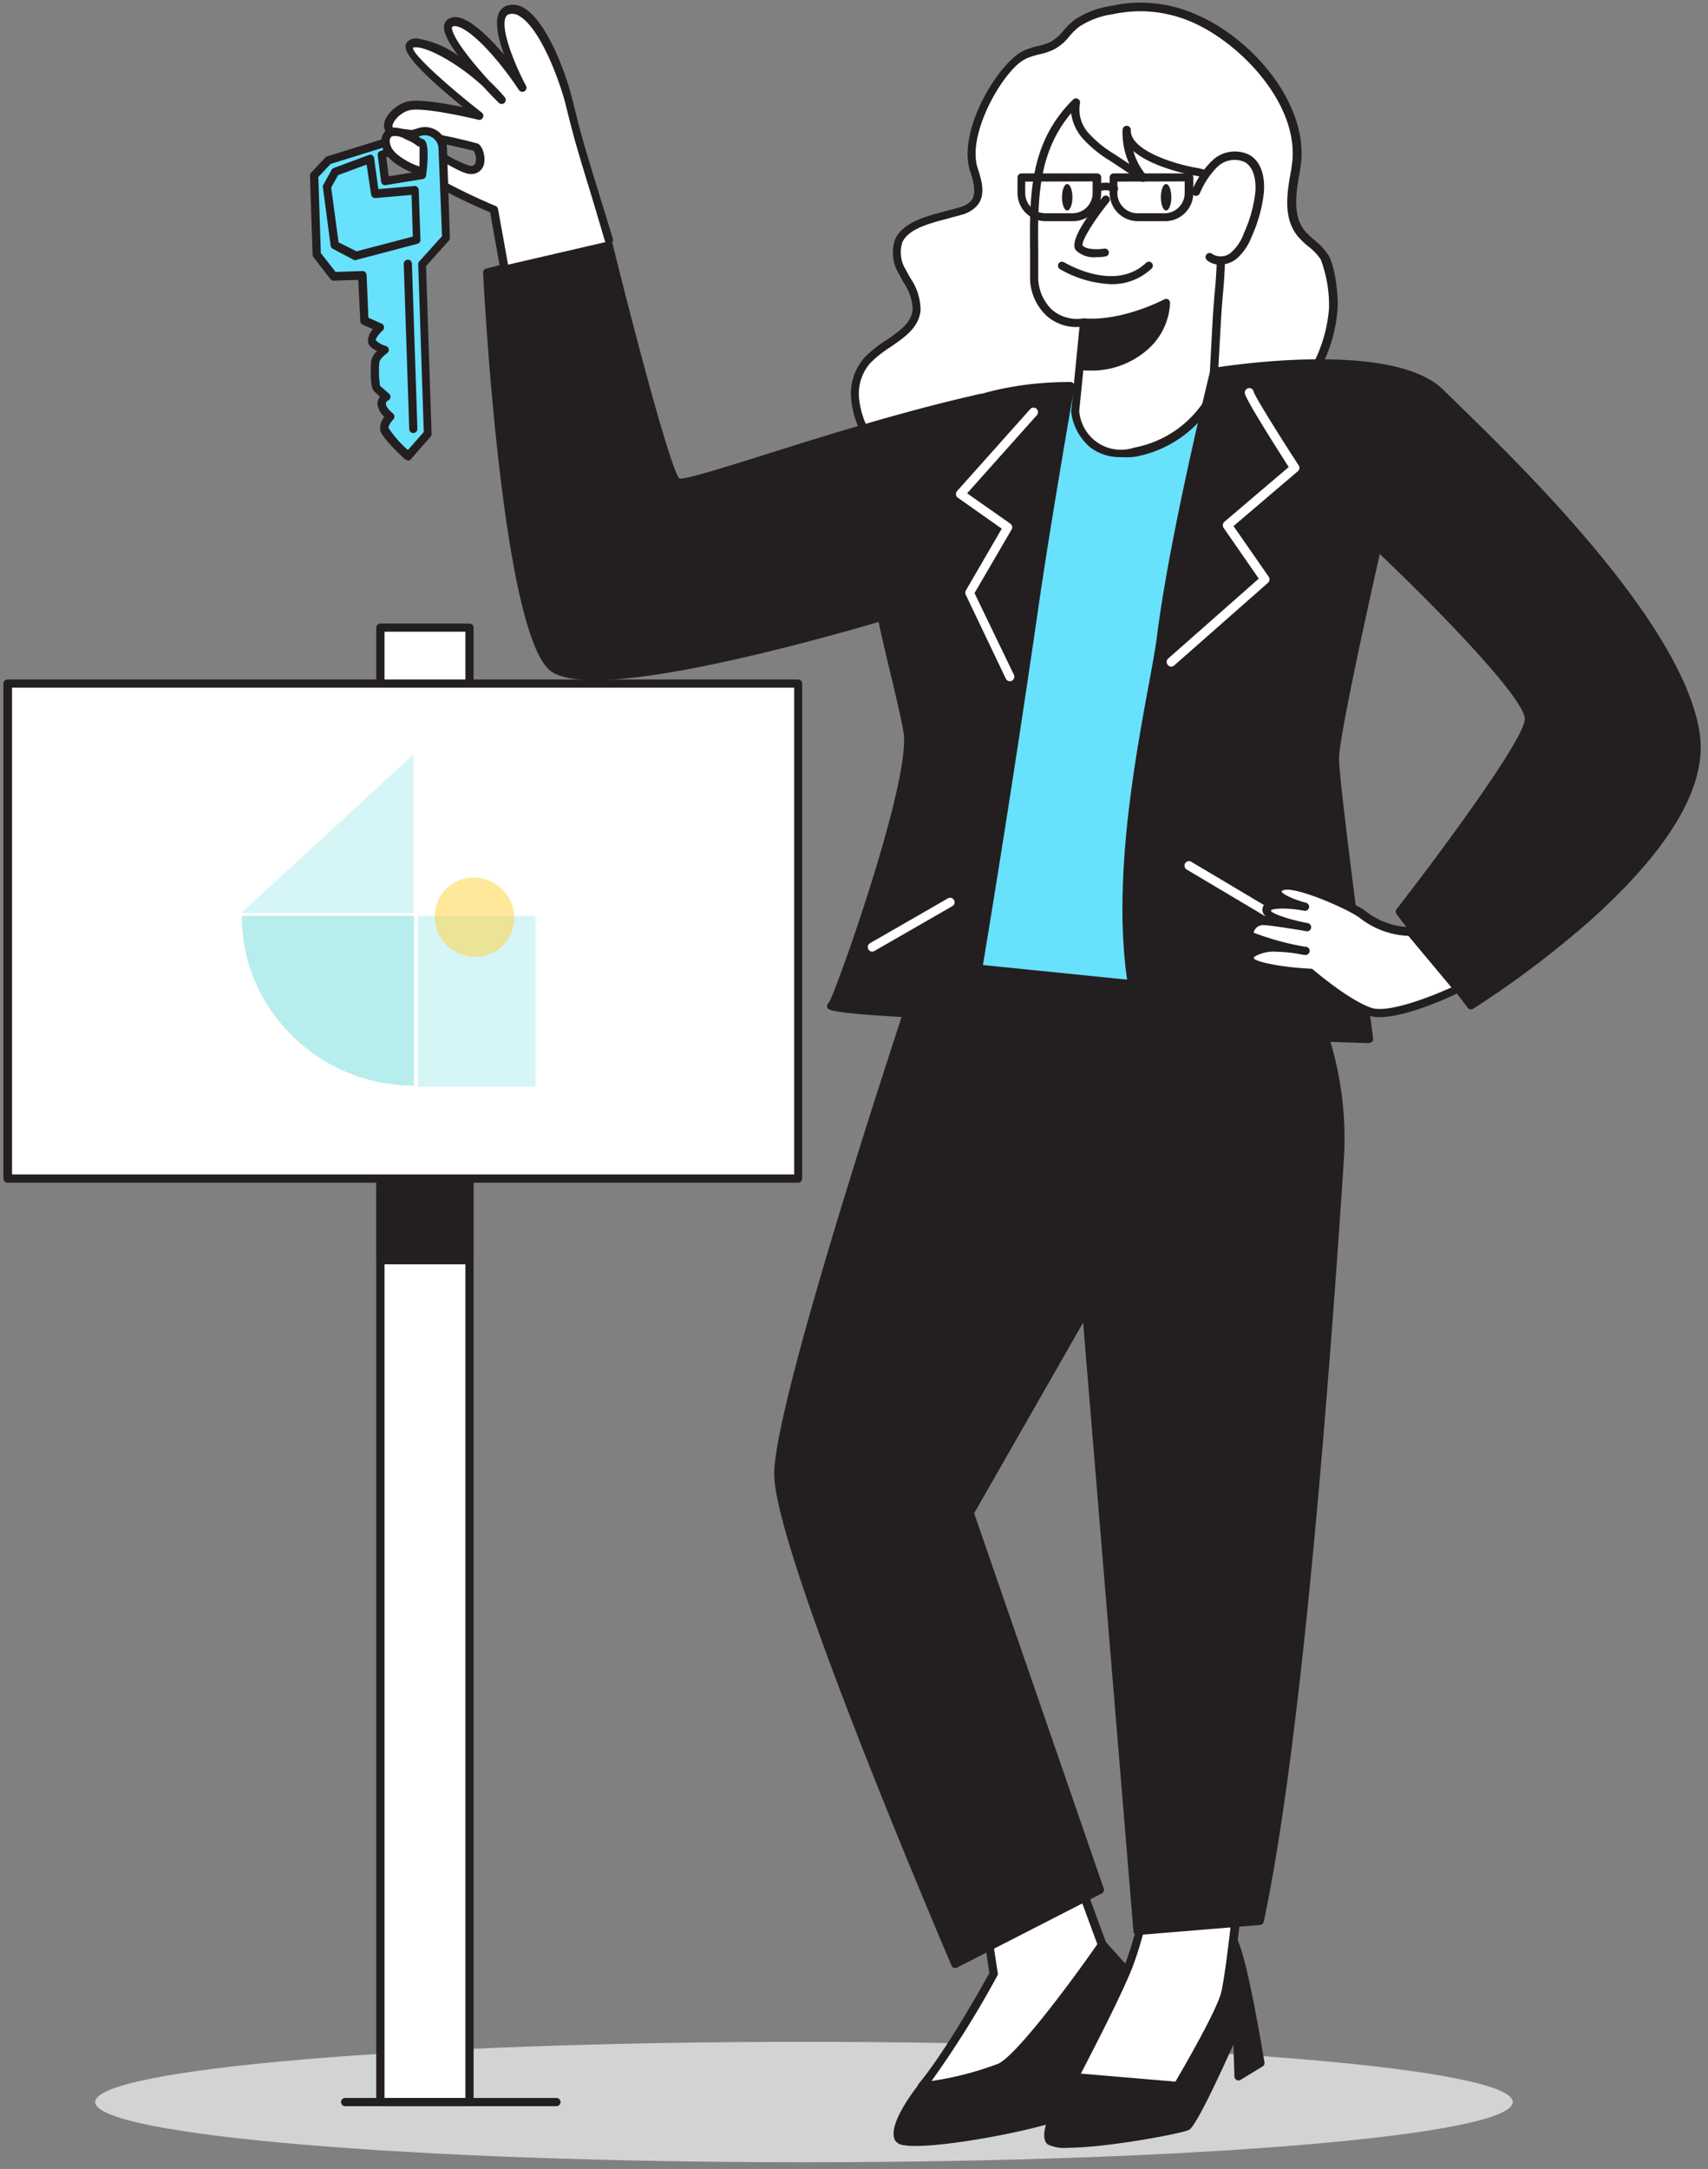 <svg width="230" height="292" fill="none" xmlns="http://www.w3.org/2000/svg"><rect width="100%" height="100%" fill="#808080" stroke="none"/><path d="M108.263 291.099c52.713 0 95.444-3.629 95.444-8.105 0-4.476-42.731-8.105-95.444-8.105-52.712 0-95.444 3.629-95.444 8.105 0 4.476 42.732 8.105 95.444 8.105Z" fill="#D1D3D4"/><path d="M63.229 84.501h-12.01v198.505h12.01V84.502Z" fill="#fff"/><path d="M63.23 283.551H51.22a.559.559 0 0 1-.557-.557V84.501a.557.557 0 0 1 .557-.557h12.01a.546.546 0 0 1 .544.557v198.481a.547.547 0 0 1-.545.569Zm-11.453-1.102h10.895V85.047H51.777v197.402Z" fill="#231F20"/><path d="M63.229 136.826h-12.01v32.856h12.01v-32.856Z" fill="#231F20"/><path d="M63.228 170.215H51.22a.532.532 0 0 1-.532-.533v-32.856a.534.534 0 0 1 .532-.533h12.01a.532.532 0 0 1 .532.533v32.856a.532.532 0 0 1-.533.533Zm-11.44-1.114h10.896v-31.742H51.788v31.742Z" fill="#231F20"/><path d="M177.135 49.659a19.968 19.968 0 0 0 2.421-8.057 17.52 17.52 0 0 0-1.211-6.93c-.787-1.332-2.288-2.083-3.232-3.295-1.828-2.423-1.211-5.73-.63-8.662 1.538-8.396-6.755-17.47-14.188-20.426a17.722 17.722 0 0 0-10.556-.909c-1.686.23-3.302.825-4.734 1.745-1.295.945-1.949 2.362-3.353 3.04-1.211.558-2.312.607-3.499 1.115a5.722 5.722 0 0 0-1.501.97c-3.172 2.847-6.925 10.2-5.557 14.538.497 1.526 1.054 3.368 0 4.591a3.798 3.798 0 0 1-1.803 1.03c-4.092 1.212-10.896 1.926-7.821 8.226.823 1.648 2.07 3.271 1.901 5.113-.303 3.247-4.455 4.361-6.634 6.796-3.305 3.635-1.272 9.874 2.506 13.084 5.956 5.04 14.527 5.222 22.335 4.701 8.269-.57 16.743-1.684 24.006-5.536a28.088 28.088 0 0 0 11.55-11.134Z" fill="#fff"/><path d="M136.349 67.068c-6.258 0-12.626-.993-17.396-5.04a12.437 12.437 0 0 1-4.334-8.299 7.356 7.356 0 0 1 1.78-5.573 15.874 15.874 0 0 1 2.941-2.35c1.732-1.211 3.378-2.302 3.56-4.119a6.74 6.74 0 0 0-1.211-3.634 16.944 16.944 0 0 1-.605-1.14 5.345 5.345 0 0 1-.816-2.293 5.347 5.347 0 0 1 .283-2.419c1.029-2.278 4.165-3.09 6.925-3.816.605-.158 1.21-.303 1.731-.473a3.145 3.145 0 0 0 1.537-.848c.787-.945.412-2.423-.121-4.07-1.489-4.653 2.422-12.115 5.702-15.084a6.051 6.051 0 0 1 1.659-1.15 10.869 10.869 0 0 1 1.755-.558 8.625 8.625 0 0 0 1.719-.557 5.745 5.745 0 0 0 1.743-1.527 9.783 9.783 0 0 1 1.526-1.466 12.098 12.098 0 0 1 4.927-1.865 18.302 18.302 0 0 1 10.895.945c8.111 3.222 16.065 12.648 14.528 21.031v.134c-.509 2.786-1.09 5.96.557 8.093.418.493.885.943 1.392 1.344a8.494 8.494 0 0 1 1.876 2.048c.92 1.55 1.368 5.694 1.211 7.269a20.478 20.478 0 0 1-2.482 8.286 28.34 28.34 0 0 1-11.779 11.34c-7.579 4.01-16.476 5.076-24.212 5.597a82.755 82.755 0 0 1-5.291.194Zm17.264-65.554c-1.266 0-2.528.134-3.765.4a10.97 10.97 0 0 0-4.504 1.671A8.093 8.093 0 0 0 144 4.894a6.594 6.594 0 0 1-2.106 1.78 8.97 8.97 0 0 1-1.925.643c-.54.119-1.071.28-1.586.484-.493.221-.95.515-1.356.873-3.002 2.701-6.682 9.898-5.387 13.92.484 1.526 1.211 3.634-.085 5.112a4.268 4.268 0 0 1-2.07 1.212c-.544.17-1.21.315-1.767.484-2.518.655-5.387 1.406-6.198 3.199a4.375 4.375 0 0 0 .484 3.756c.181.363.387.726.593 1.09a7.669 7.669 0 0 1 1.368 4.337c-.23 2.338-2.167 3.635-4.043 4.93a15.38 15.38 0 0 0-2.736 2.17 6.279 6.279 0 0 0-1.246 2.224 6.279 6.279 0 0 0-.256 2.537 11.467 11.467 0 0 0 3.959 7.535c5.823 4.943 14.358 5.076 21.936 4.568 7.579-.51 16.319-1.551 23.716-5.464a27.249 27.249 0 0 0 11.319-10.904 19.407 19.407 0 0 0 2.349-7.838 17.44 17.44 0 0 0-1.114-6.615 7.274 7.274 0 0 0-1.634-1.72 10.164 10.164 0 0 1-1.55-1.515c-1.961-2.532-1.32-5.96-.763-8.977v-.133c1.514-8.25-7.045-17.095-13.849-19.796a17.47 17.47 0 0 0-6.44-1.272ZM124.159 280.922s-4.189 5.294-3.123 7.003c1.065 1.708 20.907-1.927 23.461-3.744 2.555-1.817 9.976-14.623 10.109-15.059.133-.436-6.138-7.269-6.138-7.269l-24.309 19.069Z" fill="#231F20"/><path d="M123.299 288.906a9.032 9.032 0 0 1-1.683-.121 1.515 1.515 0 0 1-1.041-.57c-1.211-1.938 2.421-6.687 3.172-7.62a.315.315 0 0 1 .085-.097l24.308-19.093a.535.535 0 0 1 .727 0c6.477 7.087 6.355 7.475 6.247 7.814-.17.606-7.676 13.484-10.303 15.35-2.118 1.551-15.774 4.337-21.512 4.337Zm1.21-7.608c-1.598 2.035-3.631 5.415-3.062 6.348 1.392 1.139 20.096-2.035 22.711-3.889 2.227-1.587 8.946-12.915 9.83-14.659-.485-.788-3.099-3.78-5.618-6.554l-23.861 18.754Z" fill="#231F20"/><path d="M144.666 279.65s-4.697 7.378-3.208 8.626c1.489 1.248 17.311-1.211 18.449-1.987 1.138-.775 6.695-13.326 6.695-13.326l.194 6.651 2.99-1.83s-2.603-15.567-3.729-16.549c-1.126-.981-21.391 18.415-21.391 18.415Z" fill="#231F20"/><path d="M143.795 289.148a5.064 5.064 0 0 1-2.724-.46c-1.659-1.405 1.622-6.99 3.111-9.329a.358.358 0 0 1 .085-.097c20.58-19.759 21.682-18.826 22.093-18.475 1.211 1.018 3.293 13.169 3.911 16.864a.546.546 0 0 1-.242.545l-2.991 1.818a.517.517 0 0 1-.532 0 .555.555 0 0 1-.279-.461l-.133-4.313c-1.816 4.047-4.963 10.819-5.92 11.461-.641.473-11.137 2.447-16.379 2.447Zm1.21-9.159c-2.348 3.695-3.873 7.378-3.28 7.887 1.21.897 16.331-1.127 17.82-2.035.666-.533 3.825-7.1 6.489-13.145a.54.54 0 0 1 .593-.315.558.558 0 0 1 .436.509l.169 5.742 1.889-1.211c-1.211-6.966-2.7-14.417-3.402-15.75-1.804.824-11.828 9.874-20.641 18.318h-.073Z" fill="#231F20"/><path d="m132.547 257.54 1.308 8.25s-5.496 10.129-9.685 15.193c0 0 7.264-1.018 10.556-2.605 3.293-1.587 13.753-16.501 13.753-16.501l-4.201-11.424-11.731 7.087Z" fill="#fff"/><path d="M124.159 281.479a.53.53 0 0 1-.473-.29.535.535 0 0 1 0-.618c3.826-4.616 8.814-13.617 9.54-14.95l-1.223-8.081a.544.544 0 0 1 .267-.557l11.706-7.087a.5.5 0 0 1 .472 0 .532.532 0 0 1 .339.327l4.201 11.424a.575.575 0 0 1 0 .509c-.436.618-10.556 15.047-13.97 16.682-3.414 1.636-10.424 2.617-10.714 2.654l-.145-.013Zm8.994-23.721 1.211 7.887a.526.526 0 0 1-.061.339 134.15 134.15 0 0 1-8.861 14.175 42.6 42.6 0 0 0 9.007-2.338c2.566-1.212 10.362-11.8 13.316-16.077l-3.874-10.54-10.738 6.554Z" fill="#231F20"/><path d="M154.242 256.195a45.328 45.328 0 0 1-2.216 8.323c-1.61 4.241-7.36 15.132-7.36 15.132l13.922 1.212s5.787-9.692 6.428-12.576c.642-2.883 1.659-12.43 1.659-12.43l-12.433.339Z" fill="#fff"/><path d="m158.589 281.37-13.922-1.211a.53.53 0 0 1-.436-.291.573.573 0 0 1 0-.521c0-.109 5.75-10.903 7.324-15.071a45.078 45.078 0 0 0 2.191-8.202.545.545 0 0 1 .521-.472l12.433-.364a.666.666 0 0 1 .424.17.589.589 0 0 1 .145.436c0 .4-1.029 9.692-1.671 12.491-.641 2.798-6.247 12.333-6.489 12.733a.531.531 0 0 1-.52.302Zm-13.038-2.205 12.735 1.079c.969-1.648 5.642-9.692 6.186-12.115.545-2.423 1.344-9.559 1.574-11.728l-11.331.34a45.63 45.63 0 0 1-2.167 7.971c-1.38 3.635-5.678 11.909-6.997 14.453Z" fill="#231F20"/><path d="M172.304 127.51a44.134 44.134 0 0 1 8.051 28.773c-.944 14.114-4.842 74.398-10.762 102.335l-16.428 1.345-7.869-95.175 1.392-35.837 25.616-1.441Z" fill="#231F20"/><path d="M153.164 260.508a.517.517 0 0 1-.532-.484l-7.869-95.176 1.452-35.909a.547.547 0 0 1 .509-.509l25.604-1.453a.54.54 0 0 1 .248.042.541.541 0 0 1 .2.152 45.091 45.091 0 0 1 8.172 29.148l-.109 1.769c-3.269 48.908-6.852 82.77-10.666 100.639a.549.549 0 0 1-.484.424l-16.428 1.357h-.097Zm-5.956-131.036-1.38 35.352 7.821 94.582 15.495-1.284c3.777-17.918 7.337-51.598 10.569-100.107l.109-1.768a44.297 44.297 0 0 0-7.772-28.192l-24.842 1.417Z" fill="#231F20"/><path d="m152.499 128.116-28.147 1.574s-19.563 58.334-19.563 68.753c0 10.419 23.861 65.979 23.861 65.979l19.515-9.983-17.566-50.786 25.81-45.153-3.91-30.384Z" fill="#231F20"/><path d="M128.65 264.954h-.182a.529.529 0 0 1-.315-.29c-.968-2.278-23.897-55.79-23.897-66.197 0-10.406 18.788-66.535 19.6-68.922a.515.515 0 0 1 .472-.363l28.146-1.575a.533.533 0 0 1 .557.46l3.91 30.384a.546.546 0 0 1-.072.34l-25.689 44.934 17.457 50.544a.538.538 0 0 1-.267.642l-19.515 9.995a.559.559 0 0 1-.205.048Zm-3.899-134.743c-1.61 4.846-19.43 58.431-19.43 68.232 0 9.801 21.162 59.545 23.595 65.252l18.595-9.523-17.421-50.35a.51.51 0 0 1 0-.436l25.81-44.995-3.813-29.718-27.336 1.538ZM128.057 80.261s-47.213 15.205-53.57 9.595c-6.355-5.609-8.776-53.148-8.776-53.148l16.258-4.204s7.724 31.39 9.334 32.395c1.416.885 21.174-6.857 40.882-11.303" fill="#231F20"/><path d="M80.068 91.564c-2.797 0-4.915-.4-6.053-1.332-6.501-5.694-8.862-51.574-8.959-53.524a.533.533 0 0 1 .4-.545l16.258-4.216a.532.532 0 0 1 .654.387c2.906 11.8 7.942 30.93 9.128 32.093.69.17 6.053-1.49 11.634-3.259 7.711-2.423 18.28-5.755 28.812-8.13a.536.536 0 0 1 .642.4.545.545 0 0 1-.412.643c-10.484 2.423-21.028 5.682-28.727 8.105-9.31 2.932-11.767 3.634-12.554 3.125-1.61-1.017-7.47-24.23-9.43-32.19l-15.315 3.962c.266 4.846 2.736 47.249 8.571 52.337 5.073 4.434 39.95-5.5 53.049-9.692a.543.543 0 0 1 .678.352.536.536 0 0 1-.351.666c-1.562.545-33.704 10.819-48.025 10.819Z" fill="#231F20"/><path d="M144.109 51.96s-11.791 10.444-13.631 18.549c-1.84 8.105-2.421 58.976-2.421 58.976l35.882 3.634s-2.748-56.31 1.211-65.93c3.958-9.62 5.314-14.271 5.314-14.271l-26.355-.957Z" fill="#68E1FD"/><path d="m145.986 43.407-1.211 11.958s.581 6.796 8.051 5.44a15.057 15.057 0 0 0 10.459-7.669 10.34 10.34 0 0 0 .17-3.065l.375-7.015c.194-3.513.678-7.16.581-10.685-.133-4.229 1.404-8.48-3.45-9.305-2.228-.363-9.407-2.229-9.261-5.633a9.466 9.466 0 0 0 2.191 6.47l-4.165-2.763a15.076 15.076 0 0 1-3.631-3.005 5.167 5.167 0 0 1-1.211-4.397c-6.586 6.566-5.569 14.853-5.617 23.406-.024 3.792 2.651 6.833 6.719 6.263Z" fill="#fff"/><path d="M150.973 61.544a6.629 6.629 0 0 1-4.128-1.285 7.44 7.44 0 0 1-2.603-4.846l1.126-11.4a6.052 6.052 0 0 1-4.395-1.466 7.05 7.05 0 0 1-2.264-5.415v-3.138c-.072-7.572-.145-14.732 5.799-20.596a.546.546 0 0 1 .654-.084.56.56 0 0 1 .266.617 4.696 4.696 0 0 0 1.102 3.925 15.106 15.106 0 0 0 3.523 2.884l2.033 1.345a10.126 10.126 0 0 1-.92-4.616.573.573 0 0 1 .181-.387.55.55 0 0 1 .784.037.568.568 0 0 1 .149.399c-.121 2.701 5.872 4.579 8.789 5.064 4.322.714 4.153 4.022 3.983 7.269 0 .848-.097 1.732-.073 2.592a65.345 65.345 0 0 1-.314 7.27c-.097 1.21-.194 2.422-.255 3.525l-.387 7.002v.848a5.62 5.62 0 0 1-.23 2.423 15.595 15.595 0 0 1-10.895 7.972c-.639.08-1.283.1-1.925.06Zm-5.63-6.13a5.642 5.642 0 0 0 2.525 4.217 5.626 5.626 0 0 0 4.872.628 14.452 14.452 0 0 0 10.06-7.353c.152-.63.193-1.282.121-1.927v-.945l.376-7.002c.072-1.212.169-2.423.266-3.562.237-2.355.343-4.72.315-7.087 0-.909 0-1.818.072-2.69.182-3.525.134-5.549-3.05-6.057-.085 0-5.593-.957-8.281-3.308a8.756 8.756 0 0 0 1.719 3.247.557.557 0 0 1 0 .727.545.545 0 0 1-.714.085l-4.177-2.762a16.213 16.213 0 0 1-3.765-3.114 6.45 6.45 0 0 1-1.44-3.271c-4.564 5.391-4.504 11.885-4.431 18.742v3.162a6.068 6.068 0 0 0 1.876 4.58 5.192 5.192 0 0 0 4.213 1.138.534.534 0 0 1 .594.351.56.56 0 0 1 .036.243l-1.211 11.957h.024Z" fill="#231F20"/><path d="M145.501 49.283a11.493 11.493 0 0 0 8.256-2.265 8.414 8.414 0 0 0 3.269-6.252s-5.581 3.029-11.041 2.641l-.484 5.876Z" fill="#231F20"/><path d="M146.76 49.889c-.445.005-.89-.02-1.331-.073a.544.544 0 0 1-.46-.57l.484-5.887a.533.533 0 0 1 .569-.485c5.242.364 10.689-2.544 10.75-2.568a.51.51 0 0 1 .521 0 .529.529 0 0 1 .266.436 8.827 8.827 0 0 1-3.45 6.675 11.365 11.365 0 0 1-7.349 2.472Zm-.678-1.09a10.746 10.746 0 0 0 7.325-2.193 8.481 8.481 0 0 0 3.014-4.943 23.219 23.219 0 0 1-9.939 2.302l-.4 4.833ZM147.607 34.624a3.46 3.46 0 0 1-2.748-.957c-.932-1.212 1.841-5.004 3.632-7.136a.537.537 0 1 1 .836.679c-2.071 2.544-3.729 5.27-3.535 5.827.448.606 2.154.557 2.905.436a.532.532 0 0 1 .617.448.526.526 0 0 1-.094.4.52.52 0 0 1-.353.206 6.82 6.82 0 0 1-1.26.097Z" fill="#231F20"/><path d="M161.01 25.84a11.52 11.52 0 0 1 2.603-3.84 3.858 3.858 0 0 1 4.334-.63c1.476.897 1.803 2.908 1.634 4.628a18.89 18.89 0 0 1-1.574 5.634 6.754 6.754 0 0 1-1.925 2.822 2.638 2.638 0 0 1-3.196.158" fill="#fff"/><path d="M164.253 35.63a2.675 2.675 0 0 1-1.719-.594.562.562 0 0 1-.197-.373.549.549 0 0 1 .497-.6.548.548 0 0 1 .402.125 2.142 2.142 0 0 0 2.518-.17 6.229 6.229 0 0 0 1.744-2.605 18.45 18.45 0 0 0 1.537-5.475c.073-.715.17-3.15-1.368-4.095a3.338 3.338 0 0 0-3.692.581 11.036 11.036 0 0 0-2.421 3.635.572.572 0 0 1-.751.254.537.537 0 0 1-.276-.319.552.552 0 0 1 .034-.42 11.822 11.822 0 0 1 2.748-4.022 4.407 4.407 0 0 1 4.976-.678c2.045 1.211 2.009 4.022 1.9 5.148a19.508 19.508 0 0 1-1.622 5.803 7.427 7.427 0 0 1-2.094 3.053 3.729 3.729 0 0 1-2.216.752ZM157.026 28.336c.388 0 .703-.797.703-1.78 0-.984-.315-1.782-.703-1.782-.387 0-.702.798-.702 1.781 0 .984.315 1.781.702 1.781ZM143.71 28.336c.388 0 .702-.797.702-1.78 0-.984-.314-1.782-.702-1.782-.388 0-.702.798-.702 1.781 0 .984.314 1.781.702 1.781Z" fill="#231F20"/><path d="M144.449 29.778h-3.632a3.802 3.802 0 0 1-3.801-3.792V23.89a.545.545 0 0 1 .544-.545h10.182a.544.544 0 0 1 .544.545v2.072a3.792 3.792 0 0 1-1.122 2.71 3.793 3.793 0 0 1-2.715 1.106Zm-6.392-5.33v1.538a2.726 2.726 0 0 0 2.724 2.726h3.631a2.726 2.726 0 0 0 2.724-2.726v-1.563l-9.079.024ZM156.857 29.778h-3.632a3.802 3.802 0 0 1-3.801-3.792V23.89a.545.545 0 0 1 .545-.545h10.181a.544.544 0 0 1 .545.545v2.072a3.811 3.811 0 0 1-2.369 3.536c-.467.19-.966.285-1.469.28Zm-6.392-5.33v1.538a2.726 2.726 0 0 0 2.724 2.726h3.632a2.725 2.725 0 0 0 2.711-2.75v-1.539l-9.067.024Z" fill="#231F20"/><path d="M150.078 25.89a.646.646 0 0 1-.291-.074 2.188 2.188 0 0 0-1.84 0 .543.543 0 0 1-.714-.254.534.534 0 0 1 .194-.63 3.215 3.215 0 0 1 2.881 0 .531.531 0 0 1 .169.739.512.512 0 0 1-.399.218ZM163.467 50.07s-5.436 21.977-7.143 35.595c-1.029 8.238-8.159 35.545-2.421 53.221l30.483 1.017s-4.588-34.103-4.588-37.714c0-3.61 5.702-28.591 5.702-28.591s20.665 19.384 20.374 23.334c-.29 3.949-17.384 25.841-17.384 25.841l9.576 12.624s32.42-20.123 30.265-36.345c-2.155-16.222-29.091-40.876-34.284-46.122-6.755-6.821-30.58-2.86-30.58-2.86Z" fill="#231F20"/><path d="m184.374 140.437-30.495-1.018a.53.53 0 0 1-.485-.364c-4.685-14.453-.932-34.794 1.308-46.945.508-2.775.92-4.967 1.102-6.506 1.694-13.496 7.106-35.448 7.154-35.667a.53.53 0 0 1 .436-.4c.981-.169 24.212-3.925 31.04 3.017l2.276 2.23c8.28 8.068 30.265 29.475 32.202 44.195.896 6.906-3.995 15.229-14.527 24.727a129.486 129.486 0 0 1-16.029 12.115.527.527 0 0 1-.376.068.528.528 0 0 1-.326-.202l-9.6-12.623a.548.548 0 0 1 0-.655c4.721-6.057 17.033-22.473 17.275-25.55.194-2.593-11.597-14.756-19.527-22.268-1.017 4.52-5.484 24.449-5.484 27.562 0 3.526 4.54 37.302 4.588 37.641a.519.519 0 0 1-.532.606v.037Zm-30.096-2.072 29.49.993c-.641-4.846-4.515-33.801-4.515-37.169 0-3.634 5.484-27.694 5.714-28.712a.556.556 0 0 1 .363-.4.569.569 0 0 1 .521.121c2.142 2.011 20.846 19.723 20.58 23.77-.303 3.816-14.612 22.413-17.251 25.817l9.031 11.897c3.741-2.423 31.573-20.85 29.66-35.57-1.852-14.344-23.668-35.57-31.875-43.614a186.372 186.372 0 0 1-2.301-2.241c-6.053-6.058-26.814-3.21-29.756-2.762-.702 2.847-5.484 22.691-7.046 35.194-.194 1.575-.605 3.768-1.114 6.566-2.094 11.219-5.932 31.923-1.501 46.11Z" fill="#231F20"/><path d="M179.568 128.721a.58.58 0 0 1-.315-.084l-19.443-11.57a.615.615 0 0 1-.285-.372.596.596 0 0 1 .065-.464.612.612 0 0 1 .375-.279.602.602 0 0 1 .463.073l19.442 11.57a.598.598 0 0 1 .278.367.6.6 0 0 1-.281.676.617.617 0 0 1-.299.083Z" fill="#fff"/><path d="M144.109 51.96s-3.148 17.919-4.842 29.803c-4.576 31.5-8.644 55.063-8.644 55.063s-19.588-.836-18.692-1.429c.896-.594 11.453-30.397 10.242-37.012-1.211-6.615-4.843-18.56-3.935-21.261.908-2.702 7.264-20.596 7.264-20.596s6.259-4.567 18.607-4.567Z" fill="#231F20"/><path d="M130.599 137.359c-18.946-.799-19.079-1.32-19.212-1.768a.655.655 0 0 1 .242-.643c.787-1.005 11.186-30.069 10.024-36.466-.4-2.193-1.053-4.918-1.743-7.814-1.453-6.057-2.833-11.776-2.18-13.714.884-2.677 7.179-20.426 7.264-20.596a.496.496 0 0 1 .182-.254c.266-.194 6.585-4.676 18.97-4.676a.547.547 0 0 1 .411.181.512.512 0 0 1 .109.436c0 .182-3.159 18.052-4.842 29.791-4.516 31.16-8.595 54.845-8.644 55.075a.52.52 0 0 1-.581.448Zm-17.929-2.18c2.325.375 11.44.884 17.481 1.138.593-3.452 4.383-25.841 8.559-54.578 1.526-10.503 4.189-25.902 4.758-29.197-10.653.145-16.622 3.768-17.566 4.386-.642 1.805-6.343 17.882-7.191 20.414-.545 1.647.92 7.741 2.203 13.12.703 2.908 1.368 5.658 1.768 7.875.702 3.865-2.421 14.829-4.358 21.007a163.542 163.542 0 0 1-5.654 15.835Z" fill="#231F20"/><path d="M196.335 133.131s-8.62 4.144-11.816 3.077c-3.196-1.066-8.038-5.245-8.038-5.245s-8.075-.473-8.196-1.902c-.121-1.43 3.45-1.902 7.482-1.067 0 0-7.361-1.478-7.482-2.253a1.738 1.738 0 0 1 .51-1.27 1.733 1.733 0 0 1 1.27-.511c1.138 0 5.944.824 5.944.824s-5.823-1.066-5.399-2.423c.423-1.357 5.12-.388 5.12-.388s-4.551-1.211-3.631-2.423c1.343-1.72 10.036 2.52 11.295 3.453a10.32 10.32 0 0 0 6.464 2.423l6.477 7.705Z" fill="#fff"/><path d="M185.777 136.935a4.341 4.341 0 0 1-1.44-.206c-2.99-.993-7.264-4.506-8.075-5.221-3.862-.243-8.401-.848-8.474-2.423a1.39 1.39 0 0 1 .095-.669c.087-.211.225-.398.401-.543a3.926 3.926 0 0 1 1.816-.751c-2.215-.69-2.276-1.114-2.312-1.357a1.996 1.996 0 0 1 .52-1.587 2.427 2.427 0 0 1 1.804-.836h.315a1.635 1.635 0 0 1-.278-.315 1.075 1.075 0 0 1-.109-.86c.23-.727 1.113-1.005 2.155-1.078a1.921 1.921 0 0 1-.727-.86 1.076 1.076 0 0 1 .194-1.03c1.792-2.29 11.186 2.702 12.106 3.356a9.808 9.808 0 0 0 6.053 2.253.561.561 0 0 1 .472.194l6.44 7.705a.54.54 0 0 1-.181.848c-.291.23-6.888 3.38-10.775 3.38Zm-13.764-8.795a5.19 5.19 0 0 0-3.039.63c-.145.121-.133.206-.133.254.327.497 3.85 1.212 7.675 1.393.122.002.239.05.327.134 0 0 4.782 4.107 7.845 5.136 2.252.752 8.026-1.514 10.762-2.75l-5.799-6.942a11.303 11.303 0 0 1-6.549-2.423c-1.755-1.308-9.685-4.724-10.532-3.561.085.363 1.695 1.114 3.305 1.526a.571.571 0 0 1 .399.666.552.552 0 0 1-.641.412c-2.288-.436-4.383-.351-4.504 0 .194.4 2.518 1.212 4.976 1.66a.57.57 0 0 1 .448.642.551.551 0 0 1-.425.447.547.547 0 0 1-.217.001c-1.32-.23-4.951-.823-5.847-.823a1.27 1.27 0 0 0-.969.46.986.986 0 0 0-.266.569 36.85 36.85 0 0 0 6.925 1.89h.121a.554.554 0 0 1 .381.228.56.56 0 0 1-.599.863h-.145a18.23 18.23 0 0 0-3.499-.412ZM149.63 38.258a14.894 14.894 0 0 1-6.913-2.035.539.539 0 0 1-.169-.739.533.533 0 0 1 .738-.17c.073 0 6.743 4.144 11.053.061a.54.54 0 0 1 .586-.102.545.545 0 0 1 .282.297.518.518 0 0 1-.01.41.526.526 0 0 1-.12.17 7.683 7.683 0 0 1-5.447 2.108Z" fill="#231F20"/><path d="M107.416 92.025H1.016v66.645h106.4V92.025Z" fill="#fff"/><path d="M107.476 159.227H1.016a.568.568 0 0 1-.557-.557V92.037a.57.57 0 0 1 .557-.557h106.46a.556.556 0 0 1 .545.557v66.633a.556.556 0 0 1-.545.557ZM1.621 158.112h105.323v-65.53H1.621v65.53Z" fill="#231F20"/><path d="M22.88 140.025v2.035h3.958v1.963h-3.959v3.84h-2.421v-9.874h6.731v2.036h-4.31ZM39.404 142.896a5.312 5.312 0 0 1-.412 2.132 4.774 4.774 0 0 1-1.21 1.66 5.12 5.12 0 0 1-1.768 1.066 6.386 6.386 0 0 1-2.228.388 6.271 6.271 0 0 1-2.215-.388 5.061 5.061 0 0 1-1.756-1.066 4.772 4.772 0 0 1-1.21-1.66 5.612 5.612 0 0 1 0-4.276 4.636 4.636 0 0 1 1.21-1.624 5.181 5.181 0 0 1 1.756-1.03 6.525 6.525 0 0 1 2.215-.363 6.646 6.646 0 0 1 2.228.363 5.242 5.242 0 0 1 1.767 1.03c.518.445.932 1 1.21 1.624.285.678.426 1.408.413 2.144Zm-2.64 0a3.201 3.201 0 0 0-.218-1.212 2.855 2.855 0 0 0-.593-.957 2.915 2.915 0 0 0-.92-.63 2.992 2.992 0 0 0-1.21-.23 2.923 2.923 0 0 0-1.211.23 3.05 3.05 0 0 0-.92.63 2.67 2.67 0 0 0-.593.957c-.15.386-.225.798-.218 1.212 0 .414.073.824.218 1.211.139.359.344.688.605.97.258.267.567.481.908.63.775.32 1.646.32 2.421 0 .345-.149.657-.363.92-.63.265-.279.471-.609.605-.97.141-.388.21-.798.206-1.211ZM46.51 147.875l-2.215-3.925h-.847v3.925h-2.422v-9.874h3.898c.48-.001.96.048 1.429.146.431.088.842.257 1.21.496.372.223.677.541.884.921.243.432.36.923.34 1.418a2.56 2.56 0 0 1-.57 1.684c-.404.477-.945.82-1.55.981l2.664 4.228h-2.82Zm-.109-6.857a.981.981 0 0 0-.145-.557 1.093 1.093 0 0 0-.4-.34 1.712 1.712 0 0 0-.532-.157h-1.889v2.29h1.211c.206.018.412.018.617 0 .203-.022.4-.079.582-.17a1.21 1.21 0 0 0 .435-.363c.12-.214.163-.462.121-.703ZM59.609 140.558a2.258 2.258 0 0 0-.823-.618 2.6 2.6 0 0 0-.993-.23 2.287 2.287 0 0 0-.496 0 1.21 1.21 0 0 0-.8.46.872.872 0 0 0-.132.485.79.79 0 0 0 .109.424c.08.12.188.22.314.29.159.091.325.168.497.231l.653.218 1.078.363c.365.131.711.31 1.029.533.302.23.56.514.762.836.212.368.317.787.303 1.212a3.075 3.075 0 0 1-.327 1.465 2.998 2.998 0 0 1-.871 1.03 3.636 3.636 0 0 1-1.21.594 5.328 5.328 0 0 1-1.454.206 6.3 6.3 0 0 1-2.118-.376 4.338 4.338 0 0 1-1.707-1.054l1.622-1.587c.269.315.604.568.98.739.375.194.79.297 1.211.303.177.019.356.019.533 0a2.3 2.3 0 0 0 .46-.182 1.004 1.004 0 0 0 .424-.848.787.787 0 0 0-.146-.472 1.53 1.53 0 0 0-.411-.352 3.114 3.114 0 0 0-.666-.29l-.896-.291a7.265 7.265 0 0 1-.968-.363 2.966 2.966 0 0 1-.836-.534 2.421 2.421 0 0 1-.81-1.938c-.017-.49.1-.976.338-1.405a3.02 3.02 0 0 1 .92-.957c.37-.253.779-.442 1.21-.558.47-.11.948-.167 1.43-.169.601.001 1.199.103 1.767.303a4.545 4.545 0 0 1 1.586.908l-1.562 1.624ZM69.668 147.875l-.799-1.938h-3.946l-.75 1.938h-2.7l4.285-9.874h2.421l4.237 9.874h-2.748Zm-2.748-7.269-1.295 3.392h2.567l-1.272-3.392ZM73.265 147.875v-9.874h2.42v7.79h3.947v2.084h-6.367ZM80.843 147.875v-9.874h6.864v2.024h-4.443v1.877h4.25v1.902h-4.25v2.06h4.746v2.035l-7.167-.024Z" fill="#D1D3D4"/><path d="m67.841 35.763-1.356-7.511s-10.58-4.386-11.815-7.064c-2.76-5.96 6.646 1.72 8.68 1.709 2.034-.012 1.21-2.86.714-3.053a72.294 72.294 0 0 0-10.714-2.036c-2.421 0-.436-3.101 1.828-3.525 2.264-.424 9.37 1.32 9.37 1.32s-10.532-8.117-9.334-9.486c1.199-1.369 8.208 2.423 12.36 7.354 0 0-8.812-8.832-7.057-10.25 1.755-1.417 6.465 3.478 9.89 8.639 0 0-5.18-9.692-1.888-10.504 3.293-.812 6.719 7.27 7.978 12.273 1.731 6.966 1.21 4.846 5.411 18.875" fill="#fff"/><path d="M67.841 36.32a.557.557 0 0 1-.544-.46L66 28.59c-1.937-.811-10.617-4.59-11.84-7.268-.447-.97-.871-2.157-.205-2.762.111-.104.243-.182.387-.23-.387 0-.738 0-.993-.061-1.416 0-1.61-.909-1.634-1.212-.133-1.332 1.598-3.101 3.366-3.428 1.5-.279 4.842.303 7.263.787-2.869-2.314-7.566-6.348-7.723-8.008a.982.982 0 0 1 .218-.763 1.67 1.67 0 0 1 1.27-.473 12.791 12.791 0 0 1 5.63 2.35c-1.21-1.55-1.998-3.028-1.95-3.949a1.214 1.214 0 0 1 .425-.896 1.816 1.816 0 0 1 1.452-.34c1.659.255 3.995 2.423 6.21 5.016-.75-2.06-1.27-4.289-.713-5.56a1.817 1.817 0 0 1 1.27-1.079 2.794 2.794 0 0 1 2.168.388c2.941 1.769 5.484 8.31 6.476 12.284 1.296 5.198 1.332 5.307 3.039 10.904l2.421 7.887a.558.558 0 0 1-1.065.315c-1.041-3.501-1.792-6.058-2.36-7.875-1.72-5.682-1.756-5.791-3.064-11.025-1.259-4.41-3.68-10.019-6.101-11.424a1.682 1.682 0 0 0-1.332-.267.739.739 0 0 0-.532.449c-.715 1.635 1.32 6.542 2.772 9.243a.557.557 0 0 1-.944.57c-3.136-4.725-6.707-8.347-8.475-8.626a.677.677 0 0 0-.58.109c-.085 1.211 2.554 4.555 5.047 7.269a25.37 25.37 0 0 1 2.083 2.193.55.55 0 0 1-.811.739 55.366 55.366 0 0 1-2.095-2.181c-3.39-3.15-7.42-5.282-9.043-5.294-.266 0-.375 0-.424.097 0 .908 4.843 5.245 9.262 8.686a.545.545 0 0 1 .157.679.557.557 0 0 1-.63.29c-1.937-.472-7.372-1.647-9.128-1.308-1.392.254-2.518 1.684-2.42 2.241 0 .17.375.194.532.194 3.678.41 7.32 1.1 10.895 2.06.69.254 1.09 1.684.92 2.629a1.72 1.72 0 0 1-1.816 1.49c-.81 0-2.13-.727-4.188-1.902-1.368-.8-3.91-2.266-4.467-2.06.059.519.22 1.021.472 1.478.944 2.035 8.643 5.585 11.537 6.784a.52.52 0 0 1 .327.412l1.356 7.512a.557.557 0 0 1-.448.642l-.134.024ZM56.074 18.68a30.833 30.833 0 0 1 3.632 1.89 14.853 14.853 0 0 0 3.632 1.77c.472 0 .617-.207.678-.388a2.06 2.06 0 0 0-.242-1.648c-.267-.085-4.54-1.102-7.7-1.623Z" fill="#231F20"/><path d="m42.298 23.611.35 10.674 2.265 2.883 3.862-.133.29 6.118 2.095.92s-1.211 1.127-1.114 1.806c.097.678 1.767 1.211 1.767 1.211s-1.235.86-1.235 1.636a10.435 10.435 0 0 0 .218 3.562l1.271 1.126a1.054 1.054 0 0 0-.605 1.115c.21.62.607 1.157 1.138 1.538 0 0-.968.933-.823 1.709.145.775 3.172 3.634 3.172 3.634l2.663-3.053-.75-22.788 3.22-3.562-.4-12.03a2.424 2.424 0 0 0-3.111-2.217l-12.312 3.816-1.961 2.035Zm9.116-2.798s4.612-1.793 5.278-1.611c.666.181.145 4.337.145 4.337l-4.963.811-.46-3.537Z" fill="#68E1FD"/><path d="M54.9 61.968a.569.569 0 0 1-.376-.146c-1.21-1.114-3.208-3.113-3.34-3.962a2.424 2.424 0 0 1 .58-1.732 3.042 3.042 0 0 1-.908-1.514 1.526 1.526 0 0 1 .315-1.212l-.799-.727c-.654-.605-.4-3.973-.4-4.01.108-.54.383-1.032.787-1.405-.556-.279-1.21-.715-1.21-1.296a2.424 2.424 0 0 1 .666-1.648l-1.368-.606a.546.546 0 0 1-.327-.472l-.279-5.561-3.305.109a.545.545 0 0 1-.448-.218l-2.276-2.944a.63.63 0 0 1-.12-.327l-.352-10.661a.557.557 0 0 1 .158-.4l1.9-2.023a.763.763 0 0 1 .242-.158l12.312-3.816a2.965 2.965 0 0 1 3.838 2.726l.387 12.042a.51.51 0 0 1-.133.388l-3.075 3.44.75 22.57a.618.618 0 0 1-.132.376l-2.664 3.053a.534.534 0 0 1-.387.182l-.036-.048Zm-5.29-19.19 1.779.787a.57.57 0 0 1 .293.694.545.545 0 0 1-.148.227c-.496.448-.968 1.09-.944 1.296.382.39.863.666 1.392.8a.593.593 0 0 1 .375.448.545.545 0 0 1-.242.533c-.4.278-1.005.86-1.029 1.211a12.763 12.763 0 0 0 .097 3.187c.242.193 1.21 1.041 1.21 1.041a.558.558 0 0 1 .074.752.545.545 0 0 1-.219.17.483.483 0 0 0-.278.52c.06.424.654.97.92 1.212a.57.57 0 0 1 .23.412.607.607 0 0 1-.121.363c-.303.29-.726.884-.666 1.212a15.47 15.47 0 0 0 2.59 2.943l2.144-2.423-.751-22.582c0-.142.052-.28.145-.388l3.063-3.392-.472-11.8a1.843 1.843 0 0 0-1.574-1.771 1.839 1.839 0 0 0-.847.075l-12.106 3.768-1.659 1.756.34 10.25 1.985 2.532 3.631-.121a.556.556 0 0 1 .545.557l.242 5.73Zm2.263-17.846a.569.569 0 0 1-.339-.11.606.606 0 0 1-.218-.375l-.448-3.537a.533.533 0 0 1 .351-.582c2.18-.848 4.915-1.817 5.605-1.647.376.096 1.126.302.557 4.955a.545.545 0 0 1-.46.472l-4.963.812-.085.012Zm.145-3.731.327 2.532 3.983-.643c.153-1.1.177-2.213.073-3.32a32.68 32.68 0 0 0-4.383 1.406v.025Z" fill="#231F20"/><path d="M55.65 58.297a.544.544 0 0 1-.544-.533l-.739-22.231a.557.557 0 0 1 .746-.537.546.546 0 0 1 .356.5l.738 22.231a.558.558 0 0 1-.532.57h-.024ZM47.89 35.048a.604.604 0 0 1-.254-.06l-2.82-1.49a.545.545 0 0 1-.291-.413l-1.041-7.862a.51.51 0 0 1 .06-.352l1.114-2.01a.57.57 0 0 1 .29-.243l4.685-1.744a.58.58 0 0 1 .472 0 .543.543 0 0 1 .267.4l.58 4.191 4.843-.424a.545.545 0 0 1 .412.133.556.556 0 0 1 .181.4l.23 6.712a.557.557 0 0 1-.423.545l-8.208 2.156-.097.061Zm-2.3-2.423 2.421 1.212 7.578-1.987-.169-5.61-4.842.424a.556.556 0 0 1-.606-.472l-.605-4.034-3.838 1.417-.932 1.684.993 7.366Z" fill="#231F20"/><path d="M56.51 19.177a8.475 8.475 0 0 0-1.852-1.042 2.832 2.832 0 0 0-2.192-.266 1.21 1.21 0 0 0-.544.981c-.01.392.07.781.23 1.139.569 1.333 2.941 2.617 4.334 2.98" fill="#fff"/><path d="M56.486 23.515h-.133c-1.55-.4-4.044-1.757-4.71-3.296a3.08 3.08 0 0 1-.278-1.393 1.844 1.844 0 0 1 .811-1.418c.98-.605 2.652.206 2.724.243l.52.254a6.34 6.34 0 0 1 1.417.836.535.535 0 0 1 .11.776.557.557 0 0 1-.776.109 4.843 4.843 0 0 0-1.21-.715l-.545-.267a2.42 2.42 0 0 0-1.646-.29.739.739 0 0 0-.291.557c-.002.301.065.6.194.872.484 1.115 2.7 2.338 3.958 2.665a.545.545 0 0 1-.133 1.079l-.012-.012Z" fill="#231F20"/><path d="M157.729 89.747a.578.578 0 0 1-.448-.206.607.607 0 0 1 0-.86L169.508 77.9l-4.734-6.833a.62.62 0 0 1 .097-.812l8.668-7.378c-5.944-9.292-5.932-9.837-5.92-10.055a.644.644 0 0 1 .63-.582.617.617 0 0 1 .581.533c.242.715 3.268 5.61 6.053 9.886a.596.596 0 0 1-.121.788l-8.656 7.378 4.745 6.832a.619.619 0 0 1-.096.8L158.116 89.59a.557.557 0 0 1-.387.157ZM135.986 91.71a.594.594 0 0 1-.545-.351l-5.387-11.28a.59.59 0 0 1 0-.569l4.842-8.335-5.907-4.168a.565.565 0 0 1-.255-.424.629.629 0 0 1 .146-.472l9.842-11.025a.605.605 0 0 1 .908.8l-9.394 10.528 5.81 4.082a.604.604 0 0 1 .17.8l-4.988 8.553 5.303 10.989a.61.61 0 0 1-.545.872ZM117.464 128.115a.61.61 0 0 1-.601-.528.617.617 0 0 1 .119-.453.587.587 0 0 1 .179-.157l10.532-6.058a.608.608 0 0 1 .773.248.606.606 0 0 1-.167.794l-10.533 6.058a.715.715 0 0 1-.302.096Z" fill="#fff"/><path d="M67.175 131.932H42.37a.604.604 0 0 1-.605-.606v-22.352a.618.618 0 0 1 .605-.606h24.805a.607.607 0 0 1 .606.606v22.352a.604.604 0 0 1-.606.606Zm-24.212-1.212h23.595v-21.14H42.975l-.012 21.14Z" fill="#D1D3D4"/><path d="m54.778 99.67 15.762 9.304H39.004l15.774-9.305Z" fill="#D1D3D4"/><path d="M70.541 109.58H39.005a.607.607 0 0 1-.303-1.127l15.738-9.305a.629.629 0 0 1 .617 0l15.738 9.305a.591.591 0 0 1 .279.678.609.609 0 0 1-.533.449Zm-29.309-1.212h27.094l-13.547-7.996-13.547 7.996ZM58.266 131.859h-6.053a.607.607 0 0 1-.606-.606v-9.51a.604.604 0 0 1 .606-.606h6.053a.604.604 0 0 1 .605.606v9.51a.607.607 0 0 1-.605.606Zm-5.472-1.211h4.842v-8.299h-4.842v8.299ZM42.37 111.154H26.343l-6.816 9.002h22.845v-9.002Z" fill="#D1D3D4"/><path d="M42.37 120.762H19.526a.607.607 0 0 1-.545-.34.592.592 0 0 1 0-.63l6.816-9.001a.63.63 0 0 1 .484-.242h16.028a.607.607 0 0 1 .606.605v9.002a.605.605 0 0 1-.545.606Zm-21.634-1.212h21.029v-7.79h-15.12l-5.909 7.79Z" fill="#D1D3D4"/><path d="M42.37 131.932h-21.1a.604.604 0 0 1-.606-.606v-11.17a.603.603 0 0 1 .605-.606H42.37a.604.604 0 0 1 .605.606v11.17a.604.604 0 0 1-.605.606Zm-20.495-1.212h19.89v-9.958h-19.89v9.958ZM65.056 123.33H44.488l1.877-3.174H63.18l1.876 3.174Z" fill="#D1D3D4"/><path d="M65.105 123.936h-20.58a.617.617 0 0 1-.52-.921l1.876-3.174a.61.61 0 0 1 .52-.291h16.816a.61.61 0 0 1 .52.291l1.877 3.174a.619.619 0 0 1-.521.921h.012Zm-19.503-1.212H64.04l-1.21-1.962H46.715l-1.114 1.962ZM61.11 118.823H48.725a.603.603 0 0 1-.605-.605v-5.125a.604.604 0 0 1 .605-.606H61.11a.617.617 0 0 1 .605.606v5.125a.616.616 0 0 1-.605.605Zm-11.78-1.211h11.175v-3.913H49.367l-.036 3.913ZM29.768 128.309h-4.37a.603.603 0 0 1-.606-.605v-4.374a.604.604 0 0 1 .605-.606h4.37a.604.604 0 0 1 .606.606v4.374a.607.607 0 0 1-.605.605Zm-3.765-1.211h3.16v-3.162h-3.16v3.162ZM37.72 128.309h-4.37a.603.603 0 0 1-.605-.605v-4.374a.604.604 0 0 1 .605-.606h4.37a.604.604 0 0 1 .606.606v4.374a.607.607 0 0 1-.605.605Zm-3.764-1.211h3.16v-3.162h-3.16v3.162ZM50.07 129.182h-3.052a.604.604 0 0 1-.605-.606v-3.089a.608.608 0 0 1 .605-.606h3.051a.607.607 0 0 1 .605.606v3.065a.606.606 0 0 1-.605.63Zm-2.422-1.212h1.84v-1.853h-1.84v1.853ZM63.229 129.182h-3.063a.616.616 0 0 1-.605-.606v-3.089a.618.618 0 0 1 .605-.606h3.063a.617.617 0 0 1 .605.606v3.065a.62.62 0 0 1-.605.63Zm-2.422-1.212h1.877v-1.853h-1.852l-.025 1.853ZM82.393 131.932H67.176a.604.604 0 0 1-.606-.606v-12.115a.604.604 0 0 1 .606-.606h15.217a.604.604 0 0 1 .605.606v12.115a.604.604 0 0 1-.605.606ZM67.78 130.72h14.007v-10.903H67.78v10.903Z" fill="#D1D3D4"/><path d="M79.366 122.421h-8.825v8.832h8.825v-8.832Z" fill="#D1D3D4"/><path d="M79.366 131.859h-8.825a.607.607 0 0 1-.605-.606v-8.832a.607.607 0 0 1 .605-.605h8.825a.607.607 0 0 1 .605.605v8.832a.608.608 0 0 1-.605.606Zm-8.22-1.211h7.615v-7.584h-7.603l-.012 7.584ZM67.175 114.111h13.704l5.339 5.124H67.175v-5.124Z" fill="#D1D3D4"/><path d="M86.218 119.841H67.176a.617.617 0 0 1-.606-.606v-5.124a.618.618 0 0 1 .606-.606h13.667a.586.586 0 0 1 .412.169l5.35 5.125a.594.594 0 0 1 .134.654.606.606 0 0 1-.52.388Zm-18.437-1.212h16.948l-4.067-3.913H67.78v3.913Z" fill="#D1D3D4"/><path d="M74.85 283.551H46.403a.554.554 0 0 1-.475-.551.556.556 0 0 1 .475-.551H74.85a.556.556 0 1 1 0 1.102Z" fill="#231F20"/><path fill="#fff" d="M11.969 96.042h81.06v57.212h-81.06z"/><path fill="#AEECEF" fill-opacity=".5" d="M56.28 123.299h15.827v23.008H56.28z"/><path fill-rule="evenodd" clip-rule="evenodd" d="M32.556 123.299c0 12.624 10.382 22.859 23.189 22.859v-22.859h-23.19Z" fill="#70DCDC" fill-opacity=".5"/><ellipse cx="5.396" cy="5.305" rx="5.396" ry="5.305" transform="rotate(38.359 -135.228 148.486) skewX(-.094)" fill="#FFD234" fill-opacity=".5"/><path fill-rule="evenodd" clip-rule="evenodd" d="m55.677 101.565-23.189 21.344h23.19v-21.344Z" fill="#AEECEF" fill-opacity=".5"/></svg>